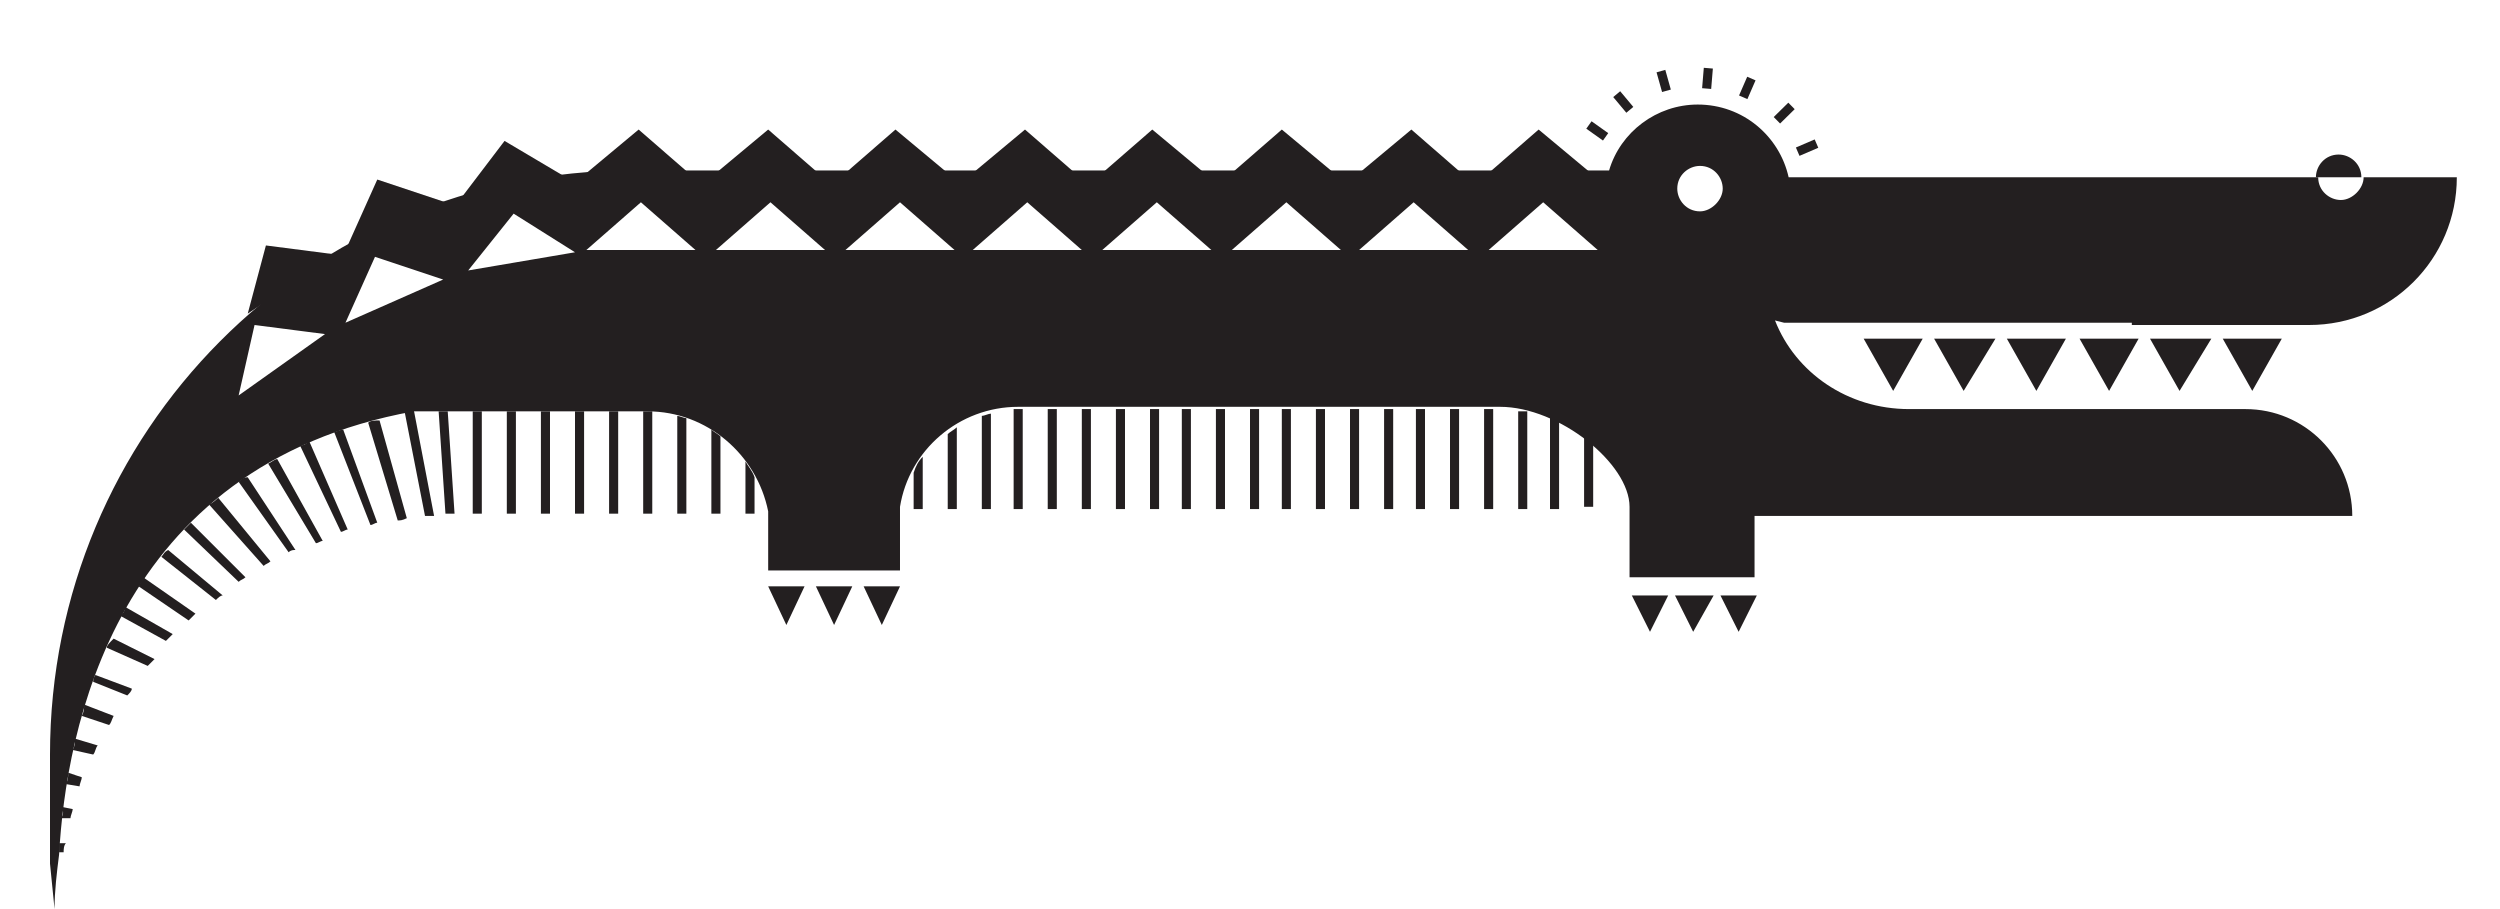 <?xml version="1.0" encoding="utf-8"?>
<!-- Generator: Adobe Illustrator 18.1.0, SVG Export Plug-In . SVG Version: 6.00 Build 0)  -->
<!DOCTYPE svg PUBLIC "-//W3C//DTD SVG 1.1//EN" "http://www.w3.org/Graphics/SVG/1.1/DTD/svg11.dtd">
<svg version="1.1" id="Layer_1" xmlns="http://www.w3.org/2000/svg" xmlns:xlink="http://www.w3.org/1999/xlink" x="0px" y="0px"
	 width="110px" height="40px" viewBox="0 0 110 40" enable-background="new 0 0 110 40" xml:space="preserve">
<g>
	<rect x="73" y="3.1" transform="matrix(0.963 -0.27 0.27 0.963 1.752 19.907)" fill="#231F20" width="0.4" height="0.9"/>
	<g>
		<polygon fill="#231F20" points="77.3,26.2 76.5,27.8 75.7,26.2 		"/>
		<polygon fill="#231F20" points="75.4,26.2 74.5,27.8 73.7,26.2 		"/>
		<polygon fill="#231F20" points="73.4,26.2 72.6,27.8 71.8,26.2 		"/>
	</g>
	<g>
		<polygon fill="#231F20" points="39.6,25.8 38.8,27.5 38,25.8 		"/>
		<polygon fill="#231F20" points="37.5,25.8 36.7,27.5 35.9,25.8 		"/>
		<polygon fill="#231F20" points="35.4,25.8 34.6,27.5 33.8,25.8 		"/>
	</g>
	<g>
		<polygon fill="#231F20" points="100.4,14.9 99.1,17.2 97.8,14.9 		"/>
		<polygon fill="#231F20" points="97.3,14.9 95.9,17.2 94.6,14.9 		"/>
		<polygon fill="#231F20" points="94.1,14.9 92.8,17.2 91.5,14.9 		"/>
		<polygon fill="#231F20" points="90.9,14.9 89.6,17.2 88.3,14.9 		"/>
		<polygon fill="#231F20" points="87.8,14.9 86.4,17.2 85.1,14.9 		"/>
		<polygon fill="#231F20" points="84.6,14.9 83.3,17.2 82,14.9 		"/>
	</g>
	<path fill="#231F20" d="M52,22.4h0.4V18H52V22.4z M50.5,22.4H51V18h-0.4V22.4z M53.5,22.4h0.4V18h-0.4V22.4z M56.4,22.4h0.4V18
		h-0.4V22.4z M49.1,22.4h0.4V18h-0.4V22.4z M41.7,22.4h0.4v-3.6c-0.1,0.1-0.3,0.2-0.4,0.3V22.4z M43.2,22.4h0.4v-4.2
		c-0.1,0-0.3,0.1-0.4,0.1V22.4z M46.1,22.4h0.4V18h-0.4V22.4z M44.6,18v4.4h0.4V18h-0.2C44.8,18,44.7,18,44.6,18z M47.6,22.4H48V18
		h-0.4V22.4z M55,22.4h0.4V18H55V22.4z M65.3,22.4h0.4V18h-0.4V22.4z M66.8,22.4h0.4v-4.3c-0.1,0-0.3,0-0.4,0V22.4z M68.2,22.4h0.4
		v-3.9c-0.1-0.1-0.3-0.1-0.4-0.2V22.4z M40.2,22.4h0.4v-2.3c-0.2,0.2-0.3,0.4-0.4,0.7V22.4z M69.7,18.8v3.5h0.4v-3.1
		C70,19.1,69.9,19,69.7,18.8z M59.4,22.4h0.4V18h-0.4V22.4z M57.9,22.4h0.4V18h-0.4V22.4z M60.9,22.4h0.4V18h-0.4V22.4z M62.3,22.4
		h0.4V18h-0.4V22.4z M63.8,22.4h0.4V18h-0.4V22.4z"/>
	<path fill="#231F20" d="M10.5,21.2l2.2,3.1c0.1-0.1,0.2-0.1,0.3-0.1L10.9,21C10.7,21,10.6,21.1,10.5,21.2z M9.2,22.2l2.4,2.7
		c0.1-0.1,0.2-0.1,0.3-0.2l-2.3-2.8C9.5,22,9.4,22.1,9.2,22.2z M8.1,23.3l2.4,2.3c0.1-0.1,0.2-0.1,0.3-0.2L8.4,23
		C8.3,23.1,8.2,23.2,8.1,23.3z M7.1,24.5l2.4,1.9c0.1-0.1,0.2-0.2,0.3-0.2l-2.4-2C7.2,24.3,7.2,24.4,7.1,24.5z M11.8,20.4l2.1,3.5
		c0.1,0,0.2-0.1,0.3-0.1l-2-3.6C12.1,20.2,12,20.3,11.8,20.4z M6.1,25.8l2.2,1.5c0.1-0.1,0.2-0.2,0.3-0.3l-2.3-1.6
		C6.3,25.5,6.2,25.6,6.1,25.8z M14.7,19l1.6,4.1c0.1,0,0.2-0.1,0.3-0.1l-1.5-4.1C15,18.9,14.8,19,14.7,19z M17.8,18.1l0.9,4.6
		c0.1,0,0.2,0,0.4,0L18.2,18C18.1,18,17.9,18,17.8,18.1z M13.2,19.6l1.8,3.8c0.1,0,0.2-0.1,0.3-0.1l-1.7-3.9
		C13.5,19.5,13.4,19.6,13.2,19.6z M16.2,18.6l1.3,4.3c0.1,0,0.2,0,0.4-0.1l-1.2-4.3C16.5,18.5,16.3,18.5,16.2,18.6z M5.3,27.1l2,1.1
		c0.1-0.1,0.2-0.2,0.3-0.3l-2.1-1.2C5.5,26.9,5.4,27,5.3,27.1z M2.6,37.5l0.2,0c0-0.1,0-0.3,0.1-0.4l-0.3,0
		C2.6,37.2,2.6,37.4,2.6,37.5z M3.2,33l0.9,0.2c0.1-0.1,0.1-0.3,0.2-0.4l-1-0.3C3.3,32.7,3.3,32.8,3.2,33z M2.7,36L3.1,36
		c0-0.1,0.1-0.3,0.1-0.4l-0.5-0.1C2.8,35.7,2.8,35.8,2.7,36z M2.9,34.5l0.6,0.1c0-0.1,0.1-0.3,0.1-0.4L3,34C3,34.2,3,34.3,2.9,34.5z
		 M4.7,28.5l1.8,0.8c0.1-0.1,0.2-0.2,0.3-0.3l-1.8-0.9C4.8,28.3,4.7,28.4,4.7,28.5z M3.6,31.5l1.2,0.4c0.1-0.1,0.1-0.2,0.2-0.4
		L3.7,31C3.7,31.2,3.7,31.3,3.6,31.5z M4.1,30l1.5,0.6c0.1-0.1,0.2-0.2,0.2-0.3l-1.6-0.6C4.2,29.7,4.1,29.8,4.1,30z M26.8,22.6h0.4
		v0L26.8,22.6L26.8,22.6z M29.8,22.6h0.4v0L29.8,22.6L29.8,22.6z M25.3,22.6h0.4v0L25.3,22.6L25.3,22.6z M29.8,22.6h0.4l0-4.2
		c-0.1,0-0.3-0.1-0.4-0.1L29.8,22.6z M23.8,22.6h0.4v0L23.8,22.6L23.8,22.6z M19.6,22.6c0.1,0,0.3,0,0.4,0l-0.3-4.5l-0.4,0
		L19.6,22.6z M32.8,20.3l0,2.3h0.4l0-1.6C33.1,20.7,32.9,20.5,32.8,20.3z M22.3,22.6h0.4v0L22.3,22.6L22.3,22.6z M32.8,22.6h0.4v0
		L32.8,22.6L32.8,22.6z M31.3,22.6h0.4v0L31.3,22.6L31.3,22.6z M28.3,22.6h0.4v0L28.3,22.6L28.3,22.6z M28.3,18.1l0,4.5h0.4l0-4.5
		c-0.1,0-0.2,0-0.2,0L28.3,18.1z M20.8,22.6h0.4v0L20.8,22.6L20.8,22.6z M31.3,22.6h0.4l0-3.4c-0.1-0.1-0.3-0.2-0.4-0.3L31.3,22.6z
		 M25.3,22.6h0.4l0-4.5l-0.4,0L25.3,22.6z M26.8,22.6h0.4l0-4.5l-0.4,0L26.8,22.6z M20.8,22.6h0.4l0-4.5l-0.4,0L20.8,22.6z
		 M22.3,22.6h0.4l0-4.5l-0.4,0L22.3,22.6z M23.8,22.6h0.4l0-4.5l-0.4,0L23.8,22.6z"/>
	<g>
		<polygon fill="#231F20" points="25.7,7.7 28.1,5.7 30.4,7.7 		"/>
		<polygon fill="#231F20" points="31.4,7.7 33.8,5.7 36.1,7.7 		"/>
		<polygon fill="#231F20" points="37.1,7.7 39.4,5.7 41.8,7.7 		"/>
		<polygon fill="#231F20" points="42.7,7.7 45.1,5.7 47.4,7.7 		"/>
		<polygon fill="#231F20" points="48.4,7.7 50.7,5.7 53.1,7.7 		"/>
		<polygon fill="#231F20" points="54.1,7.7 56.4,5.7 58.8,7.7 		"/>
		<polygon fill="#231F20" points="59.7,7.7 62.1,5.7 64.4,7.7 		"/>
		<polygon fill="#231F20" points="65.4,7.7 67.7,5.7 70.1,7.7 		"/>
	</g>
	<polygon fill="#231F20" points="20.3,8.7 22.2,6.2 24.9,7.8 	"/>
	<polygon fill="#231F20" points="15.3,10.8 16.6,7.9 19.6,8.9 	"/>
	<path fill="#231F20" d="M103.9,7.8c0-0.6-0.5-1-1-1c-0.6,0-1,0.5-1,1c0,0,0,0,0,0L103.9,7.8C103.9,7.8,103.9,7.8,103.9,7.8z"/>
	<rect x="70" y="5.3" transform="matrix(0.58 -0.815 0.815 0.58 24.877 59.638)" fill="#231F20" width="0.4" height="0.9"/>
	<rect x="71.2" y="4" transform="matrix(0.767 -0.641 0.641 0.767 13.807 46.842)" fill="#231F20" width="0.4" height="0.9"/>
	<polygon fill="#231F20" points="10.9,13.8 11.7,10.8 14.8,11.2 	"/>
	
		<rect x="74.9" y="3" transform="matrix(0.997 8.264937e-02 -8.264937e-02 0.997 0.54 -6.198)" fill="#231F20" width="0.4" height="0.9"/>
	<rect x="76.7" y="3.4" transform="matrix(0.917 0.399 -0.399 0.917 7.9 -30.345)" fill="#231F20" width="0.4" height="0.9"/>
	<path fill="#231F20" d="M93.8,14.3l1.5,0h6.3c3.6,0,6.5-2.9,6.5-6.5h0h-4.1c0,0.5-0.5,1-1,1c-0.5,0-1-0.4-1-1H78.8l-0.1,0
		c-0.4-1.8-2-3.2-4-3.2c-1.8,0-3.4,1.2-3.9,2.9l-0.5,0h0H27.8h0C13.6,7.5,2.2,19,2.2,33.2v3.4c0-0.5,0-1,0-1.4V38l0.2,2
		c0-0.8,0.1-1.6,0.2-2.4C2.9,32.2,5,20.5,18.2,18.1l10.3,0c2.6,0,4.8,1.9,5.3,4.4h0v0.1v2.5h5.8v-2.8h0c0.4-2.5,2.6-4.4,5.2-4.4H66
		c2.6,0,5.7,2.5,5.7,4.4v3.1h3h2.5v-2.3v-0.4h26.3c0-2.6-2.1-4.7-4.7-4.7h-7.9l-1.1,0h-5.8c-2.7,0-5-1.6-5.9-3.9l0.4,0.1H93.8z
		 M10.5,17.4l0.7-3.1l3.1,0.4L10.5,17.4z M15.2,14.2l1.3-2.9l3,1L15.2,14.2z M20.6,11.9l2-2.5l2.7,1.7L20.6,11.9z M25.8,11l2.4-2.1
		l2.4,2.1H25.8z M31.5,11l2.4-2.1l2.4,2.1H31.5z M37.2,11l2.4-2.1l2.4,2.1H37.2z M42.8,11l2.4-2.1l2.4,2.1H42.8z M48.5,11l2.4-2.1
		l2.4,2.1H48.5z M54.2,11l2.4-2.1l2.4,2.1H54.2z M59.8,11l2.4-2.1l2.4,2.1H59.8z M65.5,11l2.4-2.1l2.4,2.1H65.5z M74.8,9.3
		c-0.6,0-1-0.5-1-1c0-0.6,0.5-1,1-1c0.6,0,1,0.5,1,1C75.8,8.8,75.3,9.3,74.8,9.3z"/>
	<path fill="#231F20" d="M20.5,22.6l13.3,0v-0.1h0c0,0,0,0,0,0.1H20.5z"/>
	
		<rect x="78.3" y="4.5" transform="matrix(0.702 0.713 -0.713 0.702 26.927 -54.469)" fill="#231F20" width="0.4" height="0.9"/>
	
		<rect x="79.3" y="6" transform="matrix(0.395 0.919 -0.919 0.395 54.037 -69.112)" fill="#231F20" width="0.4" height="0.9"/>
</g>
</svg>
